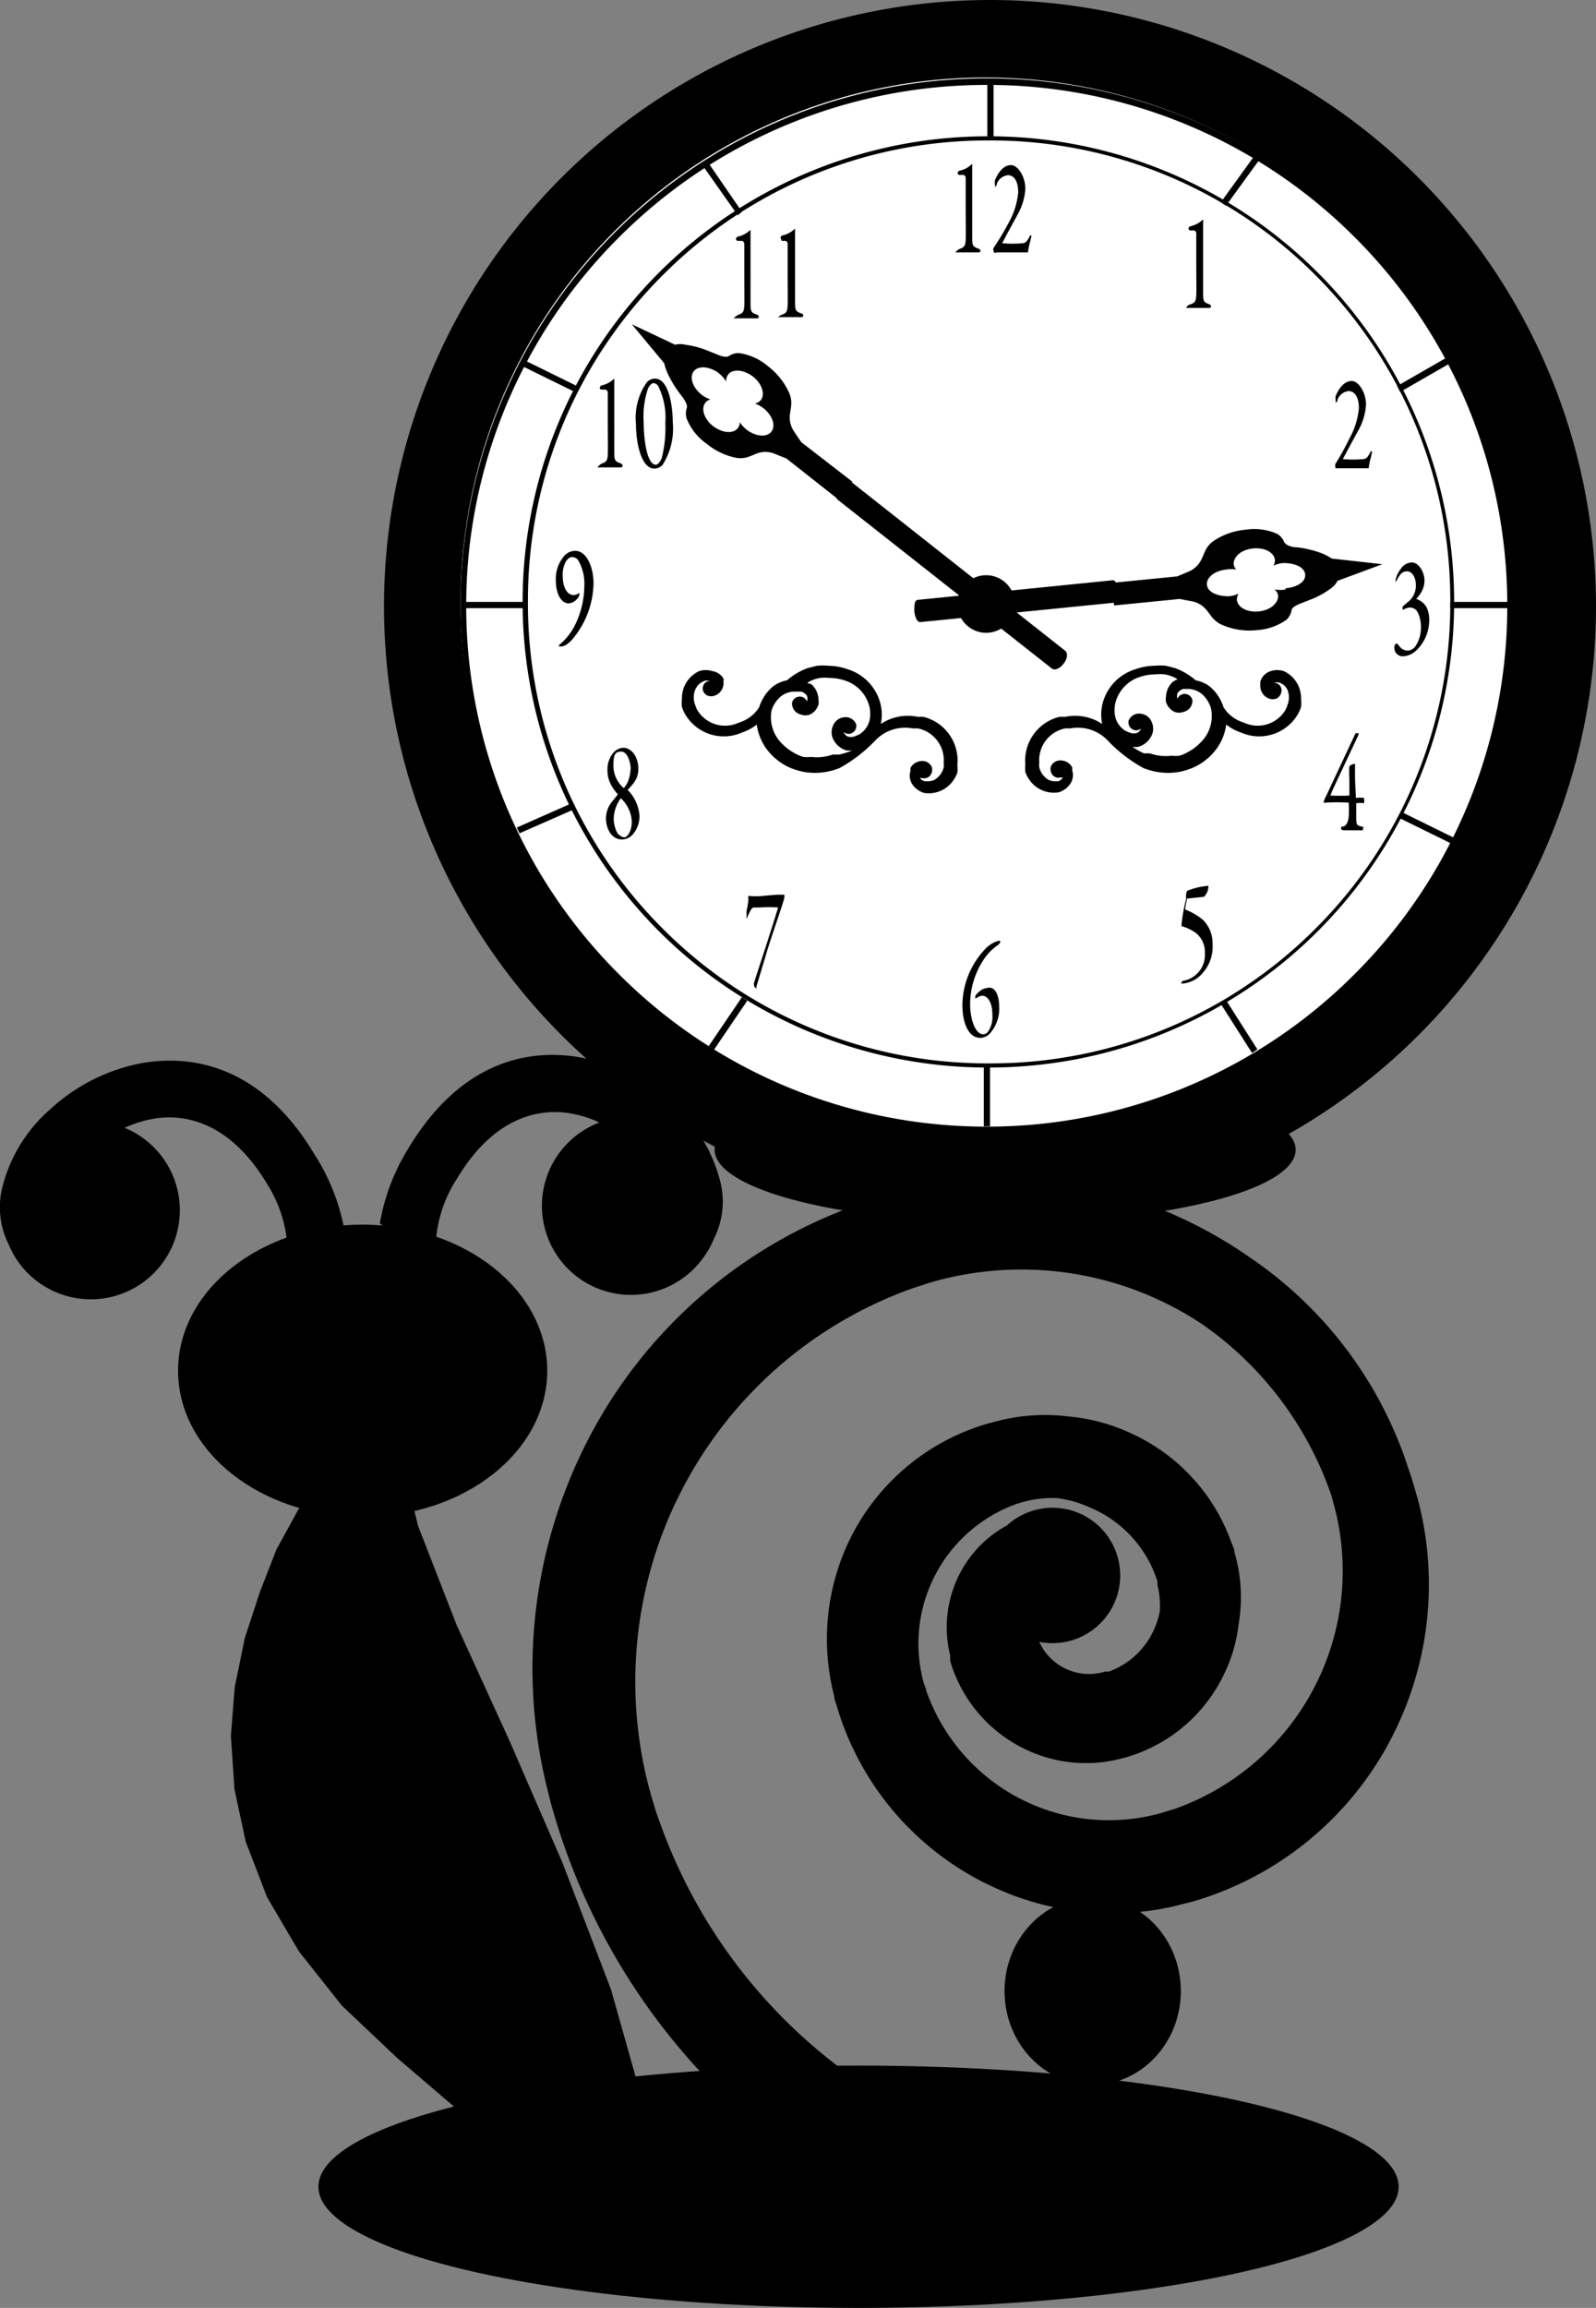<svg xmlns="http://www.w3.org/2000/svg" viewBox="0 0 53.78 77.72"><rect x="0" y="0" width="53.78" height="77.72" fill="#808080" stroke="none"/><defs><style>.cls-1{fill-rule:evenodd;}.cls-2{fill:#fff;}</style></defs><title>Ресурс 13clock</title><g id="Слой_2" data-name="Слой 2"><g id="Layer_1" data-name="Layer 1"><path d="M30.66,71.83c.16-.16.32-.31.48-.45a17.83,17.83,0,0,1-8.92-10.05c-.1-.26-.18-.53-.26-.8a14.06,14.06,0,0,1,8.8-17.15l.62-.2a11,11,0,0,1,9.17,1.44,11.63,11.63,0,0,1,4.31,5.73l.05.19a8.5,8.5,0,0,1-5.31,10.37l-.39.12a6.52,6.52,0,0,1-8-4.1c0-.08-.06-.17-.09-.28a5,5,0,0,1,3.12-6l.2-.06a3.62,3.62,0,0,1,1.19-.14,3.9,3.9,0,0,1,1.13.33A4,4,0,0,1,39,53.25l0,.12a2.8,2.8,0,0,1,.08.9,2.73,2.73,0,0,1-.2.62,2.67,2.67,0,0,1-1.51,1.4l-.13,0a1.84,1.84,0,0,1-2.22-1,2.28,2.28,0,1,0-1.09-3.92,3.87,3.87,0,0,0-1.67,1.79,3.93,3.93,0,0,0-.24,2.6,1.32,1.32,0,0,0,0,.18,4.79,4.79,0,0,0,2.6,3,4.7,4.7,0,0,0,3,.32l.32-.08a5.29,5.29,0,0,0,3.34-2.87,5.23,5.23,0,0,0,.46-1.63,5.39,5.39,0,0,0-.14-2.4c0-.11-.06-.21-.1-.32a6.4,6.4,0,0,0-3.36-3.68A6.31,6.31,0,0,0,36,47.7a6.43,6.43,0,0,0-2.21.11l-.47.12A7.49,7.49,0,0,0,28.56,52a7.67,7.67,0,0,0-.45,5.12c0,.12.06.22.08.31a9.74,9.74,0,0,0,5.29,6.12,9.46,9.46,0,0,0,6.06.65l.67-.17a11,11,0,0,0,6.92-6,11.24,11.24,0,0,0,.65-7.53l-.12-.41c-.05-.18-.11-.37-.17-.54l-.15-.45a13.67,13.67,0,0,0-5.23-6.76,15,15,0,0,0-2.3-1.32,14.06,14.06,0,0,0-9-1c-.35.08-.68.16-1,.26a16.34,16.34,0,0,0-10.33,8.89,16.75,16.75,0,0,0-1,11.22c.05.22.11.44.17.64A21.77,21.77,0,0,0,29,74,10.9,10.9,0,0,1,30.66,71.83Z"/><path d="M9.63,43A4.44,4.44,0,0,0,9,39.87c-1.13-1.89-2.55-2.4-3.8-2.2a3.92,3.92,0,0,0-1,.31A3,3,0,1,1,.62,42.5a3,3,0,0,1-.33-.6,2.78,2.78,0,0,1-.23-1.84,5.13,5.13,0,0,1,1.65-2.72,6.25,6.25,0,0,1,3.13-1.55c2-.32,4.14.38,5.76,3.09a7.06,7.06,0,0,1,1,2.51A22.81,22.81,0,0,0,9.63,43Z"/><path d="M14.73,42.81a4.44,4.44,0,0,1,.67-3.12c1.13-1.89,2.55-2.4,3.8-2.2a3.94,3.94,0,0,1,1,.31,3,3,0,1,0,3.53,4.51,3,3,0,0,0,.33-.6,2.77,2.77,0,0,0,.23-1.84,5.12,5.12,0,0,0-1.65-2.72,6.23,6.23,0,0,0-3.13-1.55c-2-.33-4.14.38-5.76,3.09a7,7,0,0,0-.95,2.51A23.14,23.14,0,0,1,14.73,42.81Z"/><path class="cls-1" d="M11.52,67.54l1.86,1.76,2.55,2.18a10.63,10.63,0,0,1,5.6-1.15L20.59,67l-1.64-4.28-1.8-4.14-1.76-3.85-1.3-3.34-.67-2.73.26-1.85-.58.44-.71.64-.78.82-.76,1-.8,1.13-.73,1.33-.56,1.43-.51,1.56-.34,1.65-.13,1.65.12,1.79.38,1.77L9,63.89l1.07,1.82Z"/><ellipse cx="28.93" cy="73.64" rx="18.2" ry="4.08"/><ellipse cx="12.22" cy="46.16" rx="6.22" ry="4.92"/><ellipse cx="33.87" cy="38.72" rx="9.79" ry="2.46"/><ellipse cx="36.82" cy="67.05" rx="2.97" ry="3.16"/><path d="M33.35,0A20.42,20.42,0,1,0,53.78,20.42,20.43,20.43,0,0,0,33.35,0Z"/><circle class="cls-2" cx="33.21" cy="20.3" r="17.69"/><path d="M17.61,20.27A15.68,15.68,0,0,1,33.28,4.59h0A15.68,15.68,0,0,1,49,20.27h0A15.68,15.68,0,0,1,33.28,35.95h0A15.68,15.68,0,0,1,17.61,20.27Zm4.72-11a15.45,15.45,0,0,0-4.54,11h0a15.44,15.44,0,0,0,4.54,11h0a15.44,15.44,0,0,0,11,4.54h0a15.44,15.44,0,0,0,11-4.54h0a15.43,15.43,0,0,0,4.54-11h0a15.44,15.44,0,0,0-4.54-11h0a15.44,15.44,0,0,0-11-4.54h0a15.44,15.44,0,0,0-11,4.54Z"/><path d="M15.52,20.37A17.73,17.73,0,0,1,33.25,2.64h0A17.73,17.73,0,0,1,51,20.37h0A17.73,17.73,0,0,1,33.25,38.1h0A17.73,17.73,0,0,1,15.52,20.37ZM20.85,8a17.49,17.49,0,0,0-5.14,12.4h0a17.49,17.49,0,0,0,5.14,12.4h0a17.49,17.49,0,0,0,12.4,5.14h0a17.49,17.49,0,0,0,12.4-5.14h0a17.48,17.48,0,0,0,5.14-12.4h0A17.48,17.48,0,0,0,45.66,8h0a17.48,17.48,0,0,0-12.4-5.14h0A17.49,17.49,0,0,0,20.85,8Z"/><path d="M33.48,4.68v-2h-.21v2Z"/><path d="M41.31,6.93l1.17-1.61-.17-.13L41.14,6.81Z"/><path d="M24.06,35.35l1.12-1.65L25,33.58l-1.12,1.65Z"/><path d="M47.18,13.2l1.74-1L48.82,12l-1.74,1Z"/><path d="M17.51,28.06l1.82-.8-.09-.2-1.83.81Z"/><path d="M23.71,5.62l1.15,1.63L25,7.13,23.88,5.5Z"/><path d="M41.12,33.78l1.07,1.68.18-.12L41.3,33.66Z"/><path d="M17.56,12.31l1.79.88.09-.19-1.79-.88Z"/><path d="M47.18,27.56l1.79.88.1-.19-1.79-.88Z"/><path d="M17.68,20.27h-2v.21h2C17.68,20.41,17.68,20.34,17.68,20.27Z"/><path d="M50.87,20.27h-2v.21h2C50.87,20.41,50.87,20.34,50.87,20.27Z"/><path d="M33.36,37.93v-2h-.21v2Z"/><circle cx="33.23" cy="20.34" r="0.97"/><path class="cls-1" d="M37.73,19.9c0,.21,0,.38-.12.39L31,20.95c-.09,0-.17-.16-.19-.36h0c0-.21,0-.38.12-.39l6.57-.66c.09,0,.17.15.19.36Z"/><path d="M46.58,19l-1.7-.19,0,0a2.09,2.09,0,0,0-.52-.24,3.73,3.73,0,0,0-.66-.14c-.2,0-.38-.08-.43-.18a.56.56,0,0,0-.23-.27,1.91,1.91,0,0,0-1.08-.14,2.27,2.27,0,0,0-1.07.38c-.43.3-.25.7-.77,1l-.45.19h0l-2.21.22.08.76,2.21-.22.47.09c.57.17.47.59,1,.8a2.3,2.3,0,0,0,1.13.16,1.93,1.93,0,0,0,1-.35.58.58,0,0,0,.17-.31c0-.11.2-.2.39-.27l.38-.15a3.1,3.1,0,0,0,.55-.32.72.72,0,0,0,.23-.26Zm-3.26.85a1,1,0,0,1-.37,0,.34.34,0,0,1,.12.22c0,.25-.27.48-.65.52s-.71-.13-.74-.38a.34.34,0,0,1,.06-.22,1,1,0,0,1-.33.09c-.38,0-.71-.13-.74-.38s.26-.48.65-.52a1,1,0,0,1,.34,0,.33.33,0,0,1-.09-.19c0-.25.26-.48.65-.52s.71.13.74.38a.33.33,0,0,1-.05.2,1,1,0,0,1,.33-.09c.38,0,.71.13.74.38S43.7,19.78,43.32,19.81Z"/><path class="cls-1" d="M28.3,16.4c.13-.16.31-.24.4-.16l7.2,5.68c.09.08.07.27-.06.43h0c-.13.17-.31.24-.4.16l-7.21-5.68c-.09-.08-.06-.27.07-.43Z"/><path d="M21.29,10.92l1.09,1.31a.29.29,0,0,1,0,0,2.07,2.07,0,0,0,.21.53,3.74,3.74,0,0,0,.37.56c.12.16.22.32.18.43a.57.57,0,0,0,0,.35,1.9,1.9,0,0,0,.68.85,2.26,2.26,0,0,0,1,.47c.52.08.66-.33,1.23-.16l.45.18h0l1.75,1.38.47-.6L27,14.89l-.27-.4c-.29-.52.07-.75-.13-1.24a2.31,2.31,0,0,0-.7-.9,1.93,1.93,0,0,0-1-.46.59.59,0,0,0-.34.1c-.1.06-.28,0-.46-.08l-.38-.15a3.1,3.1,0,0,0-.62-.15.71.71,0,0,0-.35,0Zm2.93,1.65a1,1,0,0,1,.25.28.34.34,0,0,1,.07-.24c.15-.2.53-.16.83.07s.42.59.27.79a.35.35,0,0,1-.2.12,1,1,0,0,1,.29.16c.3.24.42.59.26.79s-.53.16-.83-.07a1.07,1.07,0,0,1-.23-.25.33.33,0,0,1-.07.2c-.16.2-.53.16-.83-.07s-.42-.59-.26-.79a.32.32,0,0,1,.17-.11,1,1,0,0,1-.3-.16c-.3-.24-.42-.59-.26-.79S23.92,12.34,24.23,12.57Z"/><path d="M40.11,10.25c.15-.05.19-.1.2-.3s0-.5,0-1.37c0-.5,0-.66,0-.73a.11.11,0,0,0-.07-.09l-.13,0s-.06,0-.06-.07a.09.09,0,0,1,.06-.07.88.88,0,0,0,.32-.14l.11-.09s0,0,0,0,0,.2,0,.54,0,1.31,0,1.87c0,.32,0,.37.19.44a.1.1,0,0,1,.08.08s0,.05-.07.05l-.29,0-.41,0s-.07,0-.07,0S40,10.28,40.11,10.25Z"/><path d="M45,15.73a.17.17,0,0,1,0-.11,9,9,0,0,0,.48-.87,2.55,2.55,0,0,0,.31-1c0-.41-.16-.58-.35-.58a.45.45,0,0,0-.37.29c0,.07-.05.1-.06.1s0,0,0-.07a.37.37,0,0,1,0-.16c.14-.32.32-.5.54-.5s.48.37.48.8a2,2,0,0,1-.24.83c-.17.31-.34.62-.54,1a0,0,0,0,0,0,0,3.71,3.71,0,0,0,.69,0c.09,0,.14-.06.21-.18s0-.08.06-.08,0,.06,0,.15a2.16,2.16,0,0,0-.09.42,0,0,0,0,1,0,0l-.76,0H45A.06.06,0,0,1,45,15.73Z"/><path d="M48,19.53a.8.8,0,0,1-.1.4,1.3,1.3,0,0,1-.18.24s0,0,0,0a.6.6,0,0,1,.36.3,1,1,0,0,1,.08.43,1.42,1.42,0,0,1-.43,1,.7.7,0,0,1-.44.2.28.28,0,0,1-.3-.23.35.35,0,0,1,0-.11c0-.06.06-.09.08-.09s0,0,.07.07a.36.36,0,0,0,.3.17.34.34,0,0,0,.25-.14,1.1,1.1,0,0,0,.19-.64,1.07,1.07,0,0,0-.11-.51.28.28,0,0,0-.27-.16.51.51,0,0,0-.23.08s0,0,0,0a.27.27,0,0,1,0-.12l.15-.13a.69.69,0,0,0,.29-.59c0-.26-.13-.46-.29-.46s-.23.08-.33.26-.05.08-.06.08,0,0,0-.07a.91.91,0,0,1,.17-.35.46.46,0,0,1,.37-.22C47.83,18.94,48,19.31,48,19.53Z"/><path d="M45.69,26.87s0,0,0,0h0a1.07,1.07,0,0,1,.27,0v0a.36.36,0,0,1,0,.18.79.79,0,0,0-.26,0h0c0,.06,0,.28,0,.39,0,.32,0,.35.16.39s.07,0,.07.07,0,.06-.07.06l-.28,0-.31,0s-.08,0-.08-.06,0-.06.08-.07.17-.14.18-.37,0-.34,0-.37,0-.06,0-.06a6.5,6.5,0,0,0-.8,0,0,0,0,0,1-.05,0,.67.67,0,0,1,.08-.21l.82-1.75.18-.38h.1v0a.14.14,0,0,1,0,.05l-.8,1.7a3.69,3.69,0,0,0-.15.35h0a6,6,0,0,0,.64,0v-.54a3.69,3.69,0,0,1,0-.45h0a.35.35,0,0,1,.19-.08h0c0,.07,0,.3,0,.51Z"/><path d="M40.54,32.75a1,1,0,0,1-.67.37H39.8s0,0,0,0a.15.15,0,0,1,.06-.09.88.88,0,0,0,.74-.93.82.82,0,0,0-.3-.68,1.59,1.59,0,0,0-.48-.23.26.26,0,0,1,0-.11,5.47,5.47,0,0,1,.15-.81A.52.52,0,0,1,40,30a2.41,2.41,0,0,1,.72-.17s0,0,0,0a.51.51,0,0,1-.15.37l-.57.06s0,0,0,0l-.06.3s0,.06,0,.07a2.14,2.14,0,0,1,.6.35,1.12,1.12,0,0,1,.32.82A1.32,1.32,0,0,1,40.54,32.75Z"/><path d="M33.67,33.91a1.25,1.25,0,0,1-.27.84.46.46,0,0,1-.37.2c-.37,0-.6-.45-.6-1.11A2.78,2.78,0,0,1,33.16,32a1,1,0,0,1,.49-.32.05.05,0,0,1,.06.05s0,0-.06.08a1.73,1.73,0,0,0-.5.5,2.74,2.74,0,0,0-.46,1.52c0,.45.16,1,.44,1a.22.22,0,0,0,.16-.08.89.89,0,0,0,.15-.57c0-.43-.16-.65-.35-.65a.57.57,0,0,0-.22.1s0,0,0,0a.19.19,0,0,1,0-.1.69.69,0,0,1,.17-.17.35.35,0,0,1,.19-.08C33.53,33.17,33.67,33.52,33.67,33.91Z"/><path d="M26.22,30.13h.16s0,0,.05,0a.33.33,0,0,1,0,.09c0,.1-.43,1.28-.64,2l-.3,1c0,.05,0,.07,0,.07s-.08-.06-.08-.09a.4.4,0,0,1,0-.11c.28-.87.59-1.8.81-2.53,0,0,0,0,0,0a4.9,4.9,0,0,0-.63,0l-.18,0c-.08,0-.11.08-.19.24s0,.1-.06.1,0,0,0-.06a1.1,1.1,0,0,1,0-.18,2.61,2.61,0,0,0,.06-.38.26.26,0,0,1,0-.11s0,0,0,0a2.33,2.33,0,0,0,.48,0C25.94,30.15,26.15,30.13,26.22,30.13Z"/><path d="M21.51,25.89a.76.76,0,0,1-.16.48,2,2,0,0,1-.2.23,0,0,0,0,0,0,0,1.39,1.39,0,0,1,.4.88.94.94,0,0,1-.22.61.49.49,0,0,1-.37.18c-.37,0-.54-.39-.54-.7a.88.88,0,0,1,.21-.58l.19-.24a0,0,0,0,0,0,0,1.61,1.61,0,0,1-.24-.34,1,1,0,0,1-.11-.47.86.86,0,0,1,.16-.54.49.49,0,0,1,.38-.22C21.28,25.19,21.51,25.48,21.51,25.89Zm-.22,1.77a1.16,1.16,0,0,0-.37-.78s0,0,0,0a1.21,1.21,0,0,0-.24.7,1.1,1.1,0,0,0,.1.43.35.35,0,0,0,.26.19C21.18,28.17,21.29,27.94,21.29,27.66Zm-.62-1.85a1,1,0,0,0,.35.73s0,0,0,0a1,1,0,0,0,.14-.22,1.36,1.36,0,0,0,.09-.47c0-.1-.08-.54-.32-.54S20.67,25.48,20.67,25.81Z"/><path d="M20,19.64a3,3,0,0,1-.74,1.92c-.16.16-.26.21-.36.21s-.06,0-.06-.05,0,0,0,0a2,2,0,0,0,.52-.64,3.05,3.05,0,0,0,.33-1.36,1.57,1.57,0,0,0-.21-.86.27.27,0,0,0-.2-.1c-.19,0-.32.31-.32.59,0,.46.16.69.38.69a.29.29,0,0,0,.18-.08s0,0,0,0a.33.33,0,0,1,0,.08.28.28,0,0,1-.05.1.45.45,0,0,1-.3.18c-.27,0-.44-.34-.44-.77a1.18,1.18,0,0,1,.32-.87.51.51,0,0,1,.31-.13C19.77,18.53,20,19.11,20,19.64Z"/><path d="M20.28,15.61c.15-.05.19-.1.2-.3s0-.5,0-1.37c0-.5,0-.66,0-.73a.11.11,0,0,0-.07-.09l-.14,0s-.06,0-.06-.07a.1.1,0,0,1,.06-.07.88.88,0,0,0,.32-.14l.11-.09s0,0,0,0,0,.2,0,.54,0,1.31,0,1.87c0,.32,0,.37.2.44a.1.1,0,0,1,.08.09s0,.05-.07.05l-.29,0-.41,0s-.08,0-.08,0S20.21,15.64,20.28,15.61Z"/><path d="M22.67,14.22a2.27,2.27,0,0,1-.34,1.43.38.38,0,0,1-.28.13c-.45,0-.62-.89-.62-1.49a2.1,2.1,0,0,1,.36-1.41.37.37,0,0,1,.28-.13C22.55,12.75,22.67,13.72,22.67,14.22Zm-.83-1.15a2.94,2.94,0,0,0-.15,1.16c0,.52.1,1.42.41,1.42.1,0,.19-.2.2-.23a4.1,4.1,0,0,0,.12-1.18A2.41,2.41,0,0,0,22.18,13,.22.22,0,0,0,22,12.9C22,12.9,21.9,12.94,21.84,13.08Z"/><path d="M24.88,10.6c.15-.05.19-.1.2-.3s0-.5,0-1.37c0-.5,0-.66,0-.73A.11.11,0,0,0,25,8.11l-.14,0s-.06,0-.06-.07a.09.09,0,0,1,.06-.07.88.88,0,0,0,.32-.14l.11-.09s0,0,0,0,0,.2,0,.54,0,1.31,0,1.87c0,.32,0,.37.2.44a.1.1,0,0,1,.08.08s0,.05-.07.05l-.29,0-.41,0s-.08,0-.08,0S24.81,10.63,24.88,10.6Z"/><path d="M26.34,10.6c.15-.05.19-.1.2-.3s0-.5,0-1.37c0-.5,0-.66,0-.73a.11.11,0,0,0-.07-.09l-.13,0S26.3,8,26.3,8a.1.1,0,0,1,.06-.07.88.88,0,0,0,.32-.14l.11-.09s0,0,0,0,0,.2,0,.54,0,1.31,0,1.87c0,.32,0,.37.2.44a.1.1,0,0,1,.08.08s0,.05-.07.05l-.29,0-.41,0s-.08,0-.08,0S26.27,10.63,26.34,10.6Z"/><path d="M32.34,8.38c.15-.05.19-.1.2-.3s0-.5,0-1.37c0-.5,0-.66,0-.73a.11.11,0,0,0-.07-.09l-.14,0s-.06,0-.06-.07a.1.1,0,0,1,.06-.07.88.88,0,0,0,.32-.14l.11-.09s0,0,0,0,0,.2,0,.54,0,1.31,0,1.87c0,.32,0,.37.2.44a.1.1,0,0,1,.08.08s0,.05-.07.05l-.29,0-.41,0s-.08,0-.08,0S32.27,8.41,32.34,8.38Z"/><path d="M33.48,8.46a.17.17,0,0,1,0-.11A9.12,9.12,0,0,0,34,7.48a2.55,2.55,0,0,0,.31-1c0-.41-.16-.58-.35-.58a.45.45,0,0,0-.37.29c0,.07-.05.1-.06.1s0,0,0-.07a.36.36,0,0,1,0-.16c.14-.32.32-.5.54-.5s.48.37.48.8a2,2,0,0,1-.24.83c-.17.31-.34.62-.54,1a0,0,0,0,0,0,0,3.7,3.7,0,0,0,.69,0c.09,0,.14-.06.21-.18s0-.08.06-.08,0,.06,0,.15a2.19,2.19,0,0,0-.09.42,0,0,0,0,1,0,0l-.76,0h-.3A.06.06,0,0,1,33.48,8.46Z"/><path d="M31.12,24.14h0l-.19,0a1.65,1.65,0,0,0-1.25.24v0a1.51,1.51,0,0,0,0-.63h0a1.63,1.63,0,0,0-1.11-1.21,2,2,0,0,0-.66-.12,2,2,0,0,0-.38,0l-.32.08a2.22,2.22,0,0,0-.69.41h0a1.12,1.12,0,0,0-.39.15,1.2,1.2,0,0,0-.25.22,1.53,1.53,0,0,0-.3.54,1.23,1.23,0,0,1-.56.47l-.16.06a1.09,1.09,0,0,1-1.37-.45.83.83,0,0,1-.06-.15h0a.69.69,0,0,1,0-.53A.6.6,0,0,1,23.6,23l.11-.06a.25.25,0,0,1,.21,0h-.07a.26.26,0,0,0-.16.32h0a.29.29,0,0,0,.14.16.36.36,0,0,0,.27,0h0a.45.45,0,0,0,.28-.46.57.57,0,0,0,0-.11A.53.53,0,0,0,24,22.6a.72.72,0,0,0-.44,0,1,1,0,0,0-.58.93,1,1,0,0,0,0,.28v0a1.21,1.21,0,0,0,.1.23,1.51,1.51,0,0,0,1.87.65h0l.18-.07a1.63,1.63,0,0,0,.37-.22,1.79,1.79,0,0,0,.48,1,2,2,0,0,0,.53.4,1.9,1.9,0,0,0,.36.14,1.71,1.71,0,0,0,.32.07,2.21,2.21,0,0,0,1.11-.15,5,5,0,0,0,1.2-.93,1.39,1.39,0,0,1,1.26-.4l.17,0a1.09,1.09,0,0,1,.87,1.15.78.78,0,0,1,0,.16h0a.68.68,0,0,1-.31.42.58.58,0,0,1-.2.05H31.2A.25.25,0,0,1,31,26.2l.07,0a.26.26,0,0,0,.32-.17h0a.29.29,0,0,0,0-.22.35.35,0,0,0-.21-.17h0a.45.45,0,0,0-.5.22l0,.1a.53.53,0,0,0,.09.49.73.73,0,0,0,.36.25,1,1,0,0,0,1-.43,1.1,1.1,0,0,0,.13-.25v0a1.26,1.26,0,0,0,0-.25A1.52,1.52,0,0,0,31.12,24.14Zm-2.86,1.27h0l-.1,0-.1,0a1.6,1.6,0,0,1-.72.08,1.31,1.31,0,0,1-.27,0,1.36,1.36,0,0,1-.3-.13,1.63,1.63,0,0,1-.4-.3A1.24,1.24,0,0,1,26,23.92l0,0h0a1.09,1.09,0,0,1,.21-.37.76.76,0,0,1,.53-.26H27a.36.36,0,0,1,.19.14.25.25,0,0,1,0,.19.25.25,0,0,0-.16-.15h0a.27.27,0,0,0-.34.19v0h0a.38.38,0,0,0,.29.4h0a.44.44,0,0,0,.32,0,.56.56,0,0,0,.28-.33.53.53,0,0,0,0-.18.72.72,0,0,0-.23-.5A.79.79,0,0,0,27.2,23a.75.75,0,0,1,.16-.09,1.26,1.26,0,0,1,.27-.08,1.38,1.38,0,0,1,.32,0,1.64,1.64,0,0,1,.5.08,1.24,1.24,0,0,1,.85.9h0a1.08,1.08,0,0,1,0,.45.76.76,0,0,1-.36.48l-.15.06h0a.36.36,0,0,1-.23,0,.25.25,0,0,1-.13-.15.25.25,0,0,0,.21.06h0a.27.27,0,0,0,.21-.32v0h0a.38.38,0,0,0-.44-.23h0a.44.44,0,0,0-.28.17.56.56,0,0,0-.1.42.5.5,0,0,0,.06.17.72.72,0,0,0,.43.35l0-.11,0,.11a.84.84,0,0,0,.2,0A2.26,2.26,0,0,1,28.27,25.41Z"/><path d="M34.55,25.75a1.28,1.28,0,0,0,0,.25v0a1.1,1.1,0,0,0,.13.25,1,1,0,0,0,1,.43.73.73,0,0,0,.36-.25.53.53,0,0,0,.09-.49l0-.1a.45.45,0,0,0-.5-.22h0a.35.35,0,0,0-.21.17.29.29,0,0,0,0,.22h0a.26.26,0,0,0,.32.17l.07,0a.25.25,0,0,1-.16.13h-.12a.58.58,0,0,1-.2-.05.68.68,0,0,1-.31-.42h0a.78.78,0,0,1,0-.16,1.09,1.09,0,0,1,.87-1.15l.17,0a1.39,1.39,0,0,1,1.26.4,4.94,4.94,0,0,0,1.2.93,2.21,2.21,0,0,0,1.11.15,1.71,1.71,0,0,0,.32-.07,1.9,1.9,0,0,0,.36-.14,2,2,0,0,0,.53-.4,1.79,1.79,0,0,0,.48-1,1.63,1.63,0,0,0,.37.22l.18.07h0a1.51,1.51,0,0,0,1.87-.65,1.21,1.21,0,0,0,.1-.23v0a1,1,0,0,0,0-.28,1,1,0,0,0-.58-.93.72.72,0,0,0-.44,0,.53.53,0,0,0-.35.35.57.57,0,0,0,0,.11.45.45,0,0,0,.28.46h0a.35.35,0,0,0,.27,0,.29.29,0,0,0,.14-.16h0A.26.26,0,0,0,43,23h-.07a.25.25,0,0,1,.21,0l.11.06a.6.6,0,0,1,.13.16.69.69,0,0,1,0,.53h0a.84.84,0,0,1-.06.15,1.09,1.09,0,0,1-1.37.45l-.16-.06a1.23,1.23,0,0,1-.56-.47,1.53,1.53,0,0,0-.3-.54,1.19,1.19,0,0,0-.25-.22,1.12,1.12,0,0,0-.39-.15h0a2.22,2.22,0,0,0-.69-.41l-.31-.08a2,2,0,0,0-.38,0,2,2,0,0,0-.66.12,1.63,1.63,0,0,0-1.11,1.21h0a1.52,1.52,0,0,0,0,.63v0a1.65,1.65,0,0,0-1.25-.24l-.19,0h0A1.52,1.52,0,0,0,34.55,25.75Zm3.61-.6a.84.84,0,0,0,.2,0l0-.11,0,.11a.72.72,0,0,0,.43-.35.5.5,0,0,0,.06-.17.56.56,0,0,0-.1-.42.44.44,0,0,0-.28-.17h0a.38.38,0,0,0-.44.23h0v0a.27.27,0,0,0,.21.32h0a.25.25,0,0,0,.21-.06.25.25,0,0,1-.13.15.36.36,0,0,1-.23,0h0l-.15-.06a.76.76,0,0,1-.36-.48,1.08,1.08,0,0,1,0-.45h0a1.24,1.24,0,0,1,.85-.9,1.64,1.64,0,0,1,.5-.08,1.38,1.38,0,0,1,.32,0,1.26,1.26,0,0,1,.27.08.75.75,0,0,1,.16.09.79.79,0,0,0-.16.08.72.72,0,0,0-.23.5.53.53,0,0,0,0,.18.56.56,0,0,0,.28.33.44.44,0,0,0,.32,0h0a.38.38,0,0,0,.29-.4h0v0a.27.27,0,0,0-.34-.19h0a.25.25,0,0,0-.16.15.25.25,0,0,1,0-.19.36.36,0,0,1,.19-.14h.19a.76.76,0,0,1,.53.26,1.09,1.09,0,0,1,.21.37h0l0,0a1.24,1.24,0,0,1-.36,1.19,1.62,1.62,0,0,1-.4.3,1.36,1.36,0,0,1-.3.13,1.31,1.31,0,0,1-.27,0,1.6,1.6,0,0,1-.72-.08l-.1,0-.1,0h0A2.26,2.26,0,0,1,38.16,25.15Z"/></g></g></svg>